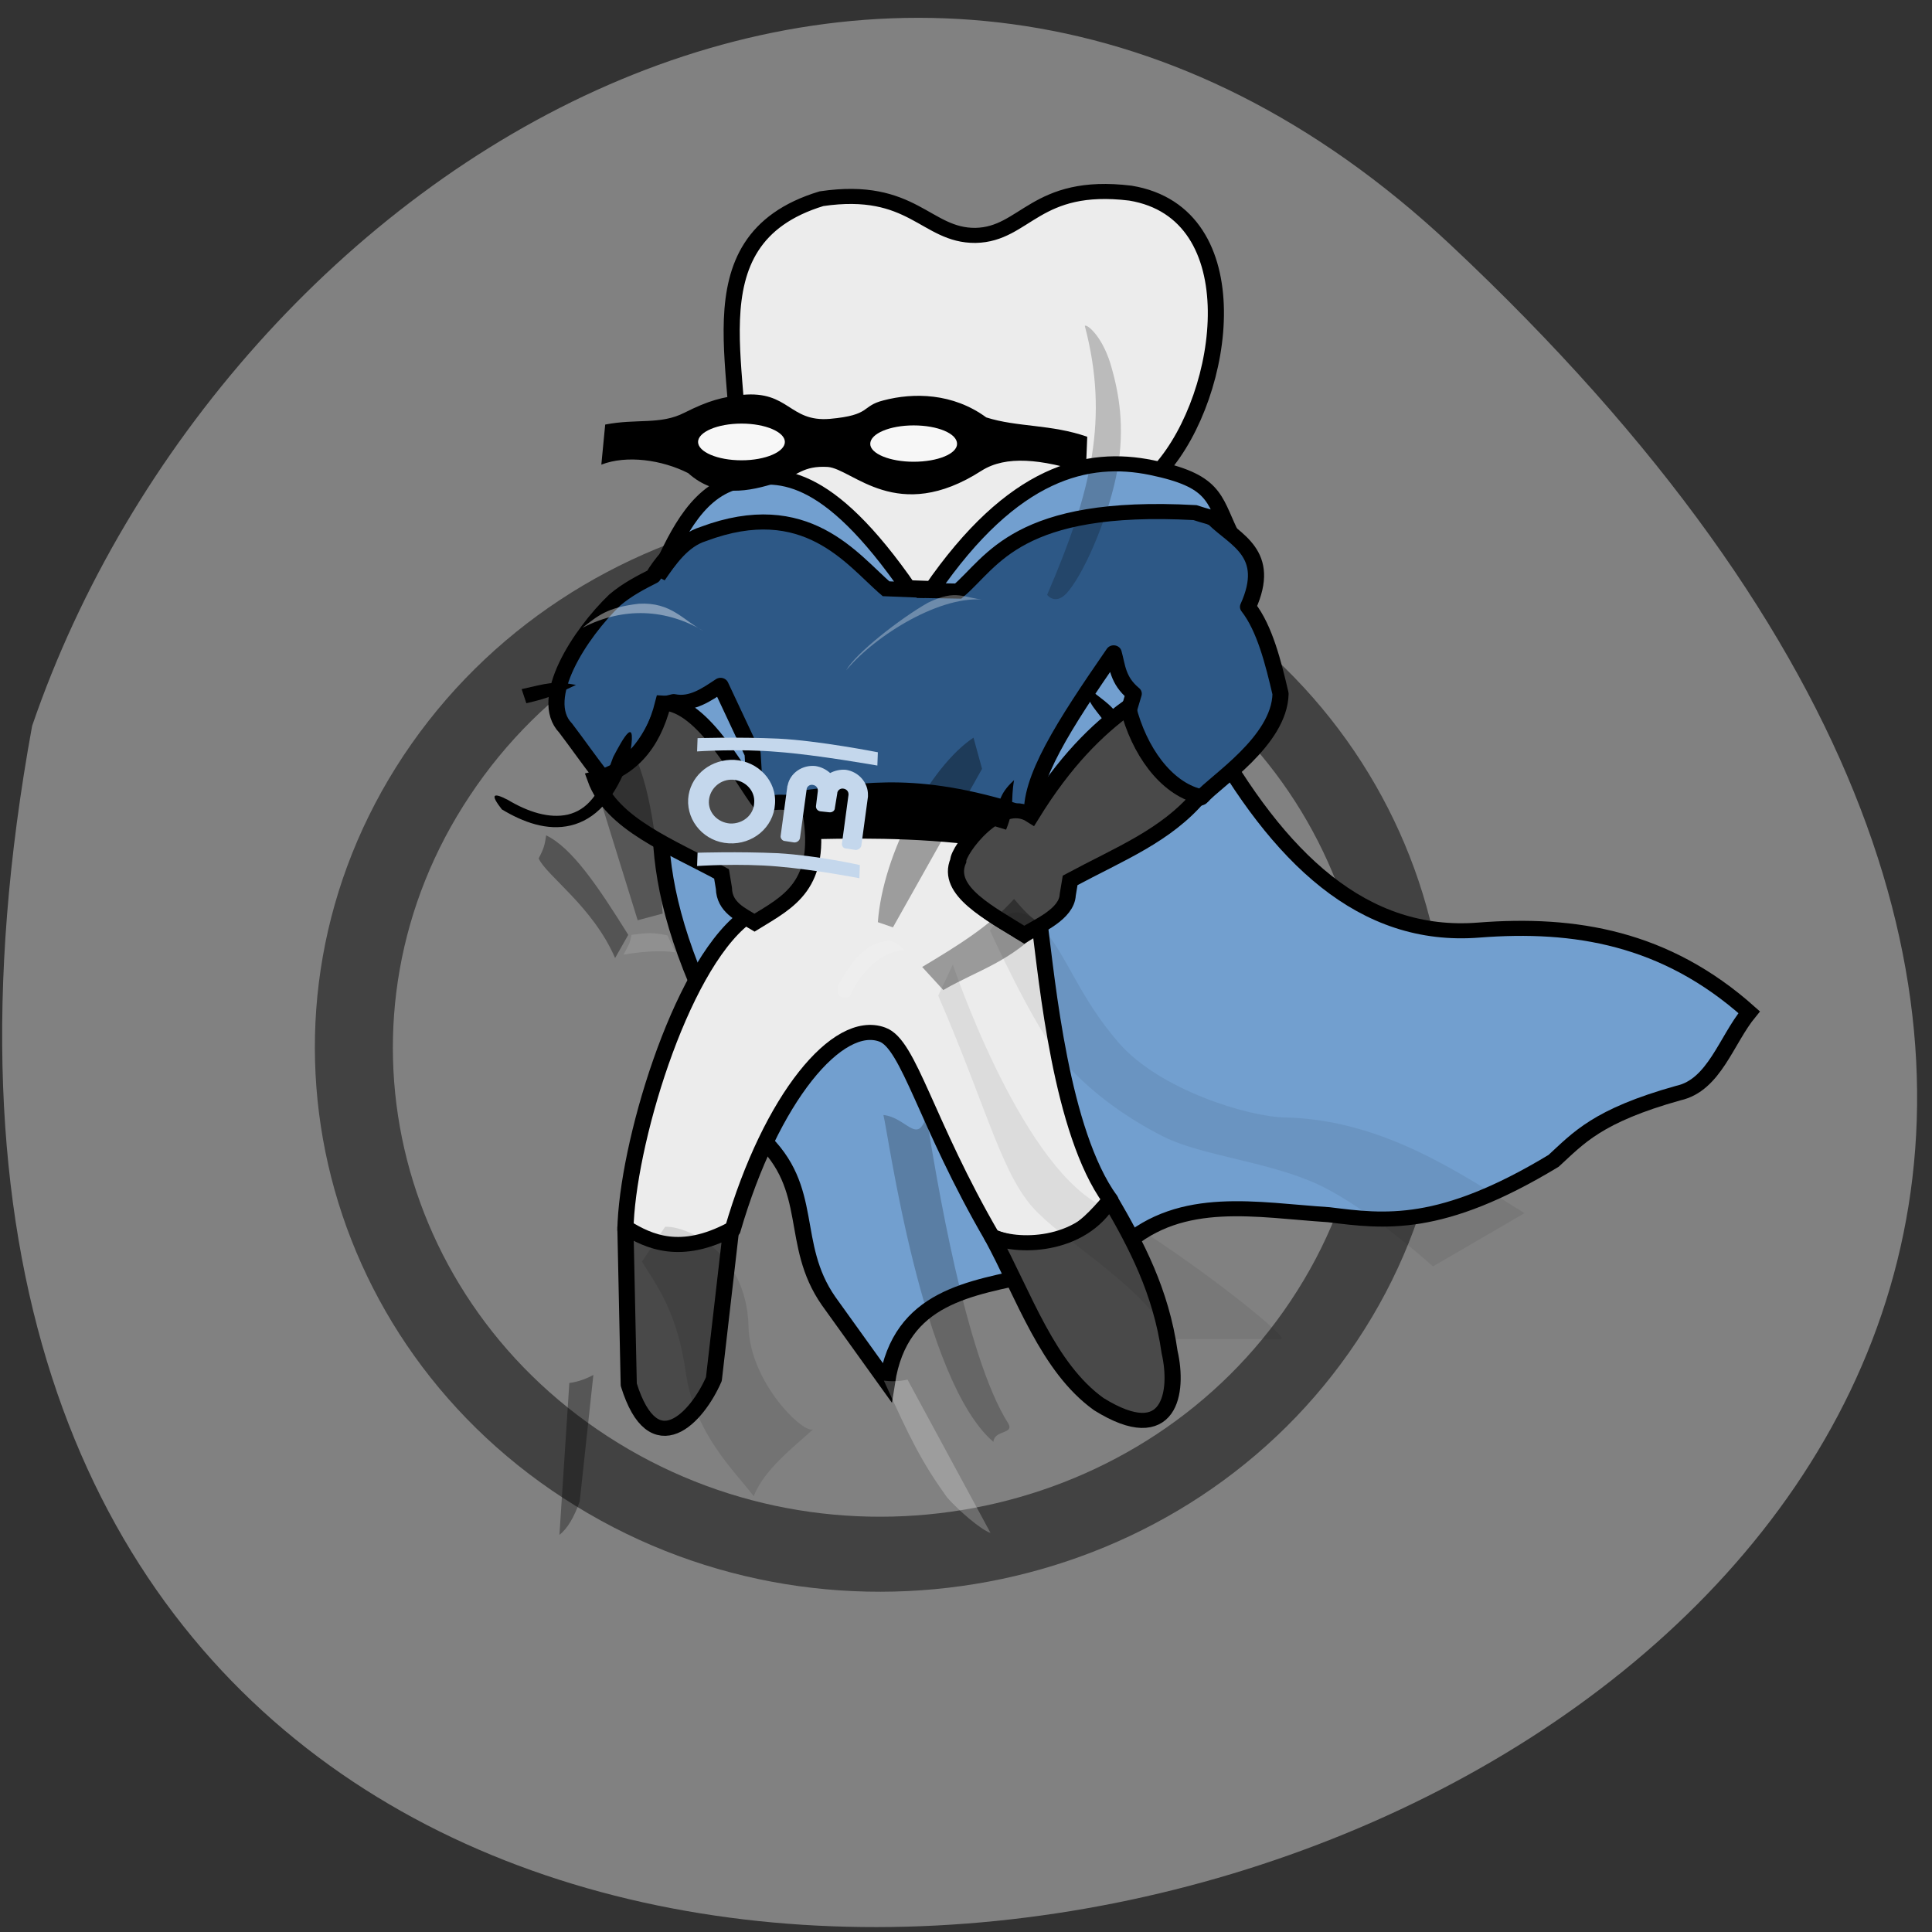 
<svg xmlns="http://www.w3.org/2000/svg" xmlns:xlink="http://www.w3.org/1999/xlink" width="16px" height="16px" viewBox="0 0 16 16" version="1.1">
<rect x="0" y="0" width="16" height="16" fill="#333333" stroke="none"/>
<g id="surface1">
<path style=" stroke:none;fill-rule:nonzero;fill:rgb(100%,27.059%,0%);fill-opacity:1;" d="M 10.035 7.301 C 10.035 7.449 9.863 7.574 9.652 7.574 C 9.441 7.574 9.27 7.449 9.27 7.301 C 9.27 7.148 9.441 7.023 9.652 7.023 C 9.863 7.023 10.035 7.148 10.035 7.301 Z M 10.035 7.301 "/>
<path style=" stroke:none;fill-rule:nonzero;fill:rgb(100%,27.059%,0%);fill-opacity:1;" d="M 10.078 8.262 C 10.078 8.414 9.91 8.539 9.695 8.539 C 9.484 8.539 9.312 8.414 9.312 8.262 C 9.312 8.113 9.484 7.988 9.695 7.988 C 9.91 7.988 10.078 8.113 10.078 8.262 Z M 10.078 8.262 "/>
<path style=" stroke:none;fill-rule:nonzero;fill:rgb(100%,27.059%,0%);fill-opacity:1;" d="M 8.613 7.734 C 8.613 7.887 8.441 8.012 8.23 8.012 C 8.016 8.012 7.848 7.887 7.848 7.734 C 7.848 7.586 8.016 7.461 8.23 7.461 C 8.441 7.461 8.613 7.586 8.613 7.734 Z M 8.613 7.734 "/>
<path style=" stroke:none;fill-rule:nonzero;fill:rgb(100%,54.902%,0%);fill-opacity:1;" d="M 9.125 9.309 C 11.801 9.492 12.52 6.449 9.773 6.215 C 7.246 5.922 5.945 8.676 8.457 9.227 C 8.668 9.289 8.902 9.289 9.125 9.309 Z M 9.125 9.309 "/>
<path style=" stroke:none;fill-rule:nonzero;fill:rgb(50.588%,50.588%,50.588%);fill-opacity:1;" d="M 12.012 2.027 C 26.055 15.199 -2.93 23.5 0.266 6.012 C 1.844 1.398 7.5 -2.203 12.012 2.027 Z M 12.012 2.027 "/>
<path style=" stroke:none;fill-rule:nonzero;fill:rgb(25.882%,25.882%,25.882%);fill-opacity:1;" d="M 11.238 11.105 C 9.844 13.199 6.945 13.812 4.77 12.473 C 2.59 11.133 1.953 8.348 3.344 6.254 C 4.738 4.16 7.637 3.547 9.816 4.887 C 11.992 6.227 12.633 9.012 11.238 11.105 Z M 11.238 11.105 "/>
<path style=" stroke:none;fill-rule:nonzero;fill:rgb(50.588%,50.588%,50.588%);fill-opacity:1;" d="M 10.691 10.77 C 9.492 12.574 6.996 13.105 5.117 11.949 C 3.238 10.793 2.688 8.395 3.891 6.59 C 5.09 4.781 7.586 4.254 9.465 5.41 C 11.344 6.562 11.895 8.965 10.691 10.77 Z M 10.691 10.77 "/>
<path style="fill-rule:evenodd;fill:rgb(92.549%,92.549%,92.549%);fill-opacity:1;stroke-width:4.455;stroke-linecap:butt;stroke-linejoin:miter;stroke:rgb(0%,0%,0%);stroke-opacity:1;stroke-miterlimit:4;" d="M 2539.837 2178.048 C 2543.666 2147.695 2524.92 2105.806 2563.335 2093.308 C 2588.549 2089.325 2592.113 2104.295 2605.842 2104.158 C 2619.703 2103.883 2622.343 2088.226 2648.613 2091.66 C 2682.144 2097.566 2675.147 2151.129 2657.194 2173.104 L 2612.839 2191.645 L 2595.677 2216.916 L 2577.856 2212.795 L 2552.114 2182.58 Z M 2539.837 2178.048 " transform="matrix(0.03,0,0,0.028,-70.097,-56.967)"/>
<path style="fill-rule:evenodd;fill:rgb(44.706%,62.353%,81.176%);fill-opacity:1;stroke-width:4.455;stroke-linecap:butt;stroke-linejoin:miter;stroke:rgb(0%,0%,0%);stroke-opacity:1;stroke-miterlimit:4;" d="M 2523.864 2229.414 C 2522.544 2258.53 2510.795 2278.719 2528.88 2324.866 L 2546.438 2370.876 C 2561.883 2386.121 2554.226 2402.327 2565.315 2419.357 L 2581.42 2443.392 C 2585.117 2417.847 2604.522 2415.649 2622.343 2411.392 L 2646.897 2402.876 C 2662.87 2387.769 2683.464 2392.438 2703.397 2393.812 C 2718.842 2395.872 2734.287 2398.069 2765.442 2377.88 C 2772.306 2371.15 2777.455 2364.558 2799.896 2357.828 C 2809.797 2355.494 2813.097 2342.171 2819.434 2333.931 C 2796.332 2311.819 2771.25 2307.424 2744.848 2309.621 C 2712.77 2312.368 2689.536 2288.333 2669.867 2250.427 L 2654.818 2209.911 L 2618.383 2224.332 C 2618.383 2224.332 2598.846 2236.83 2595.941 2236.83 C 2592.905 2236.83 2553.83 2220.899 2553.83 2220.899 L 2540.365 2213.345 L 2525.844 2221.86 Z M 2523.864 2229.414 " transform="matrix(0.03,0,0,0.028,-70.097,-56.967)"/>
<path style="fill-rule:nonzero;fill:rgb(92.549%,92.549%,92.549%);fill-opacity:1;stroke-width:4.455;stroke-linecap:round;stroke-linejoin:round;stroke:rgb(0%,0%,0%);stroke-opacity:1;stroke-miterlimit:4;" d="M 2541.949 2306.188 C 2549.342 2308.111 2559.639 2293.964 2560.299 2280.368 C 2576.404 2279.269 2592.641 2279.544 2608.878 2281.741 C 2600.694 2288.471 2593.301 2295.338 2617.855 2309.896 C 2618.251 2311.544 2623.267 2304.677 2623.531 2307.561 C 2625.643 2325.004 2629.472 2369.365 2643.069 2389.417 C 2635.808 2398.481 2628.152 2406.997 2610.462 2400.404 C 2592.113 2366.618 2587.493 2343.27 2580.1 2340.523 C 2567.955 2335.716 2549.474 2358.927 2538.781 2398.344 C 2526.9 2406.31 2517.66 2403.7 2509.211 2398.344 C 2509.607 2373.76 2523.996 2321.295 2541.949 2306.188 Z M 2541.949 2306.188 " transform="matrix(0.03,0,0,0.028,-70.097,-56.967)"/>
<path style="fill-rule:nonzero;fill:rgb(28.627%,28.627%,28.627%);fill-opacity:1;stroke-width:4.455;stroke-linecap:round;stroke-linejoin:round;stroke:rgb(0%,0%,0%);stroke-opacity:1;stroke-miterlimit:4;" d="M 2509.211 2397.52 C 2515.811 2401.915 2524.524 2406.035 2538.385 2398.207 L 2533.633 2442.431 C 2529.012 2453.83 2517 2467.702 2510.135 2444.079 Z M 2509.211 2397.52 " transform="matrix(0.03,0,0,0.028,-70.097,-56.967)"/>
<path style="fill-rule:nonzero;fill:rgb(28.627%,28.627%,28.627%);fill-opacity:1;stroke-width:4.455;stroke-linecap:round;stroke-linejoin:round;stroke:rgb(0%,0%,0%);stroke-opacity:1;stroke-miterlimit:4;" d="M 2610.33 2400.13 C 2616.535 2403.563 2635.016 2403.975 2642.937 2389.28 C 2650.197 2402.602 2657.062 2416.473 2659.438 2434.465 C 2661.946 2446.139 2659.702 2463.032 2639.901 2449.847 C 2625.776 2438.997 2619.307 2417.847 2610.33 2400.13 Z M 2610.33 2400.13 " transform="matrix(0.03,0,0,0.028,-70.097,-56.967)"/>
<path style="fill-rule:nonzero;fill:rgb(17.647%,34.51%,52.549%);fill-opacity:1;stroke-width:4.455;stroke-linecap:round;stroke-linejoin:round;stroke:rgb(0%,0%,0%);stroke-opacity:1;stroke-miterlimit:4;" d="M 2506.307 2211.971 C 2509.607 2208.95 2513.567 2206.752 2516.868 2204.967 C 2526.24 2188.211 2543.269 2186.288 2551.718 2185.739 C 2572.048 2187.799 2573.236 2199.611 2580.628 2208.126 L 2599.374 2208.813 C 2609.01 2196.314 2623.267 2189.31 2640.033 2185.327 C 2638.844 2185.602 2661.022 2180.657 2671.715 2188.074 C 2677.523 2194.254 2687.82 2198.1 2681.088 2214.032 C 2685.708 2220.349 2688.084 2230.65 2690.064 2239.714 C 2689.8 2253.723 2671.979 2265.672 2668.283 2270.342 C 2666.434 2272.676 2651.385 2261.964 2648.085 2244.933 L 2649.537 2239.714 C 2645.049 2235.732 2645.049 2231.611 2643.993 2227.628 C 2630.264 2248.916 2620.363 2265.397 2621.551 2276.385 C 2599.638 2267.32 2571.388 2266.633 2545.25 2273.913 L 2544.326 2257.432 L 2535.481 2237.242 C 2531.785 2239.852 2527.56 2243.148 2522.544 2242.049 L 2519.904 2242.736 C 2516.868 2252.899 2511.719 2260.728 2503.007 2264.711 C 2498.386 2258.256 2496.406 2255.097 2492.71 2249.878 C 2484.921 2241.225 2496.67 2221.86 2506.307 2211.971 Z M 2506.307 2211.971 " transform="matrix(0.03,0,0,0.028,-70.097,-56.967)"/>
<path style="fill-rule:evenodd;fill:rgb(44.706%,62.353%,81.176%);fill-opacity:1;stroke-width:4.455;stroke-linecap:butt;stroke-linejoin:miter;stroke:rgb(0%,0%,0%);stroke-opacity:1;stroke-miterlimit:4;" d="M 2593.565 2209.225 L 2601.09 2209.362 C 2610.594 2200.709 2617.327 2183.267 2666.434 2186.151 C 2672.243 2188.211 2672.903 2187.387 2676.071 2191.919 C 2671.583 2181.756 2671.847 2176.675 2654.422 2172.829 C 2636.864 2168.983 2616.271 2173.79 2593.565 2209.225 Z M 2593.565 2209.225 " transform="matrix(0.03,0,0,0.028,-70.097,-56.967)"/>
<path style="fill-rule:evenodd;fill:rgb(44.706%,62.353%,81.176%);fill-opacity:1;stroke-width:4.455;stroke-linecap:butt;stroke-linejoin:miter;stroke:rgb(0%,0%,0%);stroke-opacity:1;stroke-miterlimit:4;" d="M 2587.625 2208.95 L 2581.156 2208.675 C 2571.784 2200.023 2559.111 2181.07 2530.729 2192.469 C 2524.92 2194.392 2521.224 2200.297 2518.188 2204.967 C 2522.676 2194.804 2528.088 2180.52 2539.573 2177.087 C 2551.19 2173.653 2564.787 2173.516 2587.625 2208.95 Z M 2587.625 2208.95 " transform="matrix(0.03,0,0,0.028,-70.097,-56.967)"/>
<path style="fill-rule:nonzero;fill:rgb(0%,0%,0%);fill-opacity:1;stroke-width:4.455;stroke-linecap:round;stroke-linejoin:round;stroke:rgb(0%,0%,0%);stroke-opacity:1;stroke-miterlimit:4;" d="M 2556.206 2270.754 C 2572.972 2268.968 2586.569 2264.573 2615.875 2274.05 L 2608.482 2282.565 C 2588.285 2279.818 2572.048 2280.23 2555.546 2280.642 Z M 2556.206 2270.754 " transform="matrix(0.03,0,0,0.028,-70.097,-56.967)"/>
<path style="fill-rule:evenodd;fill:rgb(28.627%,28.627%,28.627%);fill-opacity:1;stroke-width:4.455;stroke-linecap:butt;stroke-linejoin:miter;stroke:rgb(0%,0%,0%);stroke-opacity:1;stroke-miterlimit:4;" d="M 2631.32 2299.183 C 2631.056 2304.952 2623.135 2308.385 2619.307 2310.995 C 2609.934 2304.677 2597.525 2298.085 2601.09 2289.157 C 2600.958 2286.136 2612.311 2269.518 2621.287 2275.698 C 2630.528 2259.629 2639.372 2250.427 2647.953 2243.697 C 2650.989 2256.607 2658.382 2267.595 2667.623 2270.067 C 2658.382 2281.741 2645.841 2286.96 2631.98 2294.926 Z M 2631.32 2299.183 " transform="matrix(0.03,0,0,0.028,-70.097,-56.967)"/>
<path style="fill-rule:evenodd;fill:rgb(28.627%,28.627%,28.627%);fill-opacity:1;stroke-width:4.455;stroke-linecap:butt;stroke-linejoin:miter;stroke:rgb(0%,0%,0%);stroke-opacity:1;stroke-miterlimit:4;" d="M 2536.405 2297.261 C 2536.537 2302.892 2541.025 2304.952 2544.854 2307.424 C 2554.226 2301.244 2563.863 2296.437 2560.299 2274.599 C 2555.942 2272.539 2554.358 2270.754 2546.702 2272.539 C 2540.893 2264.436 2530.861 2242.873 2519.64 2242.461 C 2516.604 2255.371 2510.135 2262.376 2500.894 2264.848 C 2505.383 2278.307 2521.884 2284.9 2535.745 2293.003 Z M 2536.405 2297.261 " transform="matrix(0.03,0,0,0.028,-70.097,-56.967)"/>
<path style=" stroke:none;fill-rule:evenodd;fill:rgb(0%,0%,0%);fill-opacity:0.067;" d="M 12.625 10.047 C 12.09 9.715 11.453 9.273 10.641 9.254 C 10.344 9.25 9.605 9.027 9.266 8.637 C 8.93 8.25 8.836 7.906 8.621 7.668 C 8.375 7.398 8.199 7.707 8.199 7.707 C 8.199 7.707 8.566 8.516 8.793 8.773 C 9.016 9.031 9.312 9.25 9.637 9.414 C 9.957 9.574 10.52 9.621 10.93 9.816 C 11.348 10.016 11.867 10.488 11.867 10.488 Z M 12.625 10.047 "/>
<path style=" stroke:none;fill-rule:nonzero;fill:rgb(0%,0%,0%);fill-opacity:1;" d="M 5.012 3.516 C 5.273 3.465 5.469 3.52 5.668 3.418 C 5.871 3.316 5.98 3.289 6.148 3.27 C 6.535 3.234 6.535 3.496 6.871 3.469 C 7.219 3.438 7.129 3.363 7.316 3.316 C 7.566 3.25 7.891 3.254 8.168 3.457 C 8.426 3.539 8.703 3.512 9.004 3.617 L 8.992 3.918 C 8.621 3.801 8.332 3.77 8.129 3.898 C 7.43 4.348 7.062 3.883 6.855 3.867 C 6.648 3.855 6.609 3.938 6.438 3.996 C 6.207 4.07 5.934 4.129 5.699 3.918 C 5.484 3.809 5.191 3.766 4.98 3.848 Z M 5.012 3.516 "/>
<path style=" stroke:none;fill-rule:evenodd;fill:rgb(0%,0%,0%);fill-opacity:1;" d="M 5.078 6.27 C 4.965 6.59 4.859 6.707 4.703 6.746 C 4.547 6.781 4.371 6.723 4.207 6.625 C 4.086 6.562 4.055 6.574 4.156 6.703 C 4.332 6.809 4.531 6.883 4.727 6.836 C 4.922 6.789 5.094 6.625 5.211 6.285 C 5.285 5.883 5.156 6.121 5.078 6.27 Z M 5.078 6.27 "/>
<path style=" stroke:none;fill-rule:evenodd;fill:rgb(0%,0%,0%);fill-opacity:1;" d="M 4.77 5.672 C 4.582 5.637 4.531 5.66 4.32 5.707 L 4.359 5.824 C 4.559 5.777 4.598 5.754 4.77 5.672 Z M 4.77 5.672 "/>
<path style=" stroke:none;fill-rule:evenodd;fill:rgb(0%,0%,0%);fill-opacity:1;" d="M 8.988 5.672 C 9.012 5.852 9.074 5.859 9.188 6.039 L 9.293 5.965 C 9.18 5.801 9.121 5.801 8.988 5.672 Z M 8.988 5.672 "/>
<path style=" stroke:none;fill-rule:nonzero;fill:rgb(0%,0%,0%);fill-opacity:0.333;" d="M 4.977 6.641 L 5.219 6.184 C 5.387 6.473 5.445 6.996 5.488 7.566 L 5.281 7.621 Z M 4.977 6.641 "/>
<path style=" stroke:none;fill-rule:nonzero;fill:rgb(0%,0%,0%);fill-opacity:0.333;" d="M 8.133 6.367 L 8.062 6.109 C 7.703 6.348 7.312 7.066 7.27 7.637 L 7.395 7.68 Z M 8.133 6.367 "/>
<path style=" stroke:none;fill-rule:nonzero;fill:rgb(0%,0%,0%);fill-opacity:0.349;" d="M 8.398 7.445 C 8.469 7.527 8.562 7.641 8.66 7.656 C 8.371 7.969 8.102 8.031 7.812 8.199 L 7.637 8.008 C 7.918 7.84 8.199 7.668 8.398 7.445 Z M 8.398 7.445 "/>
<path style=" stroke:none;fill-rule:nonzero;fill:rgb(0%,0%,0%);fill-opacity:0.349;" d="M 4.461 7.109 C 4.504 7.027 4.512 6.996 4.523 6.918 C 4.734 7.02 4.945 7.328 5.203 7.742 L 5.094 7.934 C 4.91 7.508 4.523 7.25 4.461 7.109 Z M 4.461 7.109 "/>
<path style=" stroke:none;fill-rule:nonzero;fill:rgb(100%,100%,100%);fill-opacity:0.122;" d="M 5.164 7.906 C 5.203 7.828 5.215 7.824 5.23 7.742 C 5.375 7.723 5.406 7.723 5.527 7.746 L 5.594 7.887 C 5.473 7.867 5.293 7.883 5.164 7.906 Z M 5.164 7.906 "/>
<path style=" stroke:none;fill-rule:nonzero;fill:rgb(100%,100%,100%);fill-opacity:0.122;" d="M 7.355 7.793 C 7.395 7.789 7.445 7.824 7.488 7.867 C 7.305 7.879 7.133 8.035 7.035 8.254 C 6.953 8.277 6.926 8.242 6.941 8.164 C 7.051 7.957 7.176 7.805 7.355 7.793 Z M 7.355 7.793 "/>
<path style=" stroke:none;fill-rule:evenodd;fill:rgb(0%,0%,0%);fill-opacity:1;" d="M 8.398 6.461 C 8.262 6.586 8.289 6.641 8.203 6.832 L 8.332 6.871 C 8.406 6.688 8.367 6.641 8.398 6.461 Z M 8.398 6.461 "/>
<path style=" stroke:none;fill-rule:evenodd;fill:rgb(0%,0%,0%);fill-opacity:0.067;" d="M 10.613 11.09 C 10.672 11.066 9.762 10.344 9.098 9.973 C 8.43 9.598 7.891 7.988 7.891 7.988 L 7.77 8.246 C 8.191 9.219 8.301 9.758 8.598 10.047 C 8.883 10.328 9.488 10.676 9.695 11.09 Z M 10.613 11.09 "/>
<path style=" stroke:none;fill-rule:evenodd;fill:rgb(0%,0%,0%);fill-opacity:0.106;" d="M 6.734 11.836 C 6.66 11.883 6.211 11.453 6.199 10.988 C 6.184 10.352 5.664 10.148 5.508 10.16 L 5.316 10.449 C 5.438 10.645 5.609 10.863 5.68 11.371 C 5.754 11.879 6.086 12.184 6.242 12.391 C 6.332 12.16 6.594 11.969 6.734 11.836 Z M 6.734 11.836 "/>
<path style=" stroke:none;fill-rule:nonzero;fill:rgb(96.863%,96.863%,96.863%);fill-opacity:1;" d="M 6.5 3.66 C 6.5 3.742 6.34 3.812 6.141 3.812 C 5.941 3.812 5.781 3.742 5.781 3.66 C 5.781 3.578 5.941 3.508 6.141 3.508 C 6.34 3.508 6.5 3.578 6.5 3.66 Z M 6.5 3.66 "/>
<path style=" stroke:none;fill-rule:nonzero;fill:rgb(96.863%,96.863%,96.863%);fill-opacity:1;" d="M 7.926 3.676 C 7.926 3.758 7.766 3.824 7.566 3.824 C 7.371 3.824 7.207 3.758 7.207 3.676 C 7.207 3.59 7.371 3.523 7.566 3.523 C 7.766 3.523 7.926 3.59 7.926 3.676 Z M 7.926 3.676 "/>
<path style=" stroke:none;fill-rule:nonzero;fill:rgb(76.863%,84.314%,92.549%);fill-opacity:1;" d="M 6.047 6.293 C 5.863 6.301 5.711 6.438 5.699 6.617 C 5.688 6.805 5.836 6.973 6.035 6.984 C 6.234 6.996 6.406 6.852 6.418 6.66 C 6.434 6.469 6.281 6.305 6.082 6.293 C 6.07 6.293 6.059 6.293 6.047 6.293 Z M 6.051 6.457 C 6.059 6.457 6.066 6.457 6.07 6.457 C 6.176 6.465 6.254 6.551 6.246 6.648 C 6.242 6.75 6.152 6.824 6.047 6.82 C 5.941 6.812 5.863 6.727 5.871 6.629 C 5.879 6.535 5.957 6.461 6.051 6.457 Z M 6.051 6.457 "/>
<path style=" stroke:none;fill-rule:nonzero;fill:rgb(76.863%,84.314%,92.549%);fill-opacity:1;" d="M 6.754 6.344 C 6.645 6.332 6.543 6.402 6.523 6.504 C 6.52 6.508 6.52 6.512 6.52 6.516 L 6.465 6.922 C 6.461 6.941 6.48 6.965 6.5 6.965 L 6.578 6.977 C 6.602 6.977 6.621 6.961 6.625 6.941 L 6.68 6.539 C 6.68 6.539 6.68 6.539 6.68 6.535 C 6.684 6.512 6.707 6.496 6.73 6.5 C 6.758 6.504 6.773 6.523 6.773 6.547 C 6.773 6.547 6.773 6.551 6.773 6.551 L 6.758 6.672 C 6.754 6.695 6.77 6.715 6.793 6.719 L 6.867 6.727 C 6.891 6.73 6.914 6.715 6.914 6.691 L 6.934 6.57 C 6.934 6.57 6.934 6.57 6.934 6.566 C 6.938 6.543 6.961 6.527 6.984 6.531 C 7.012 6.535 7.027 6.555 7.027 6.578 C 7.027 6.582 7.027 6.582 7.027 6.582 L 6.973 6.984 C 6.969 7.004 6.984 7.027 7.008 7.027 L 7.086 7.039 C 7.109 7.039 7.129 7.023 7.133 7.004 L 7.188 6.598 C 7.188 6.594 7.188 6.59 7.188 6.586 C 7.191 6.484 7.113 6.391 7.004 6.375 C 6.957 6.371 6.91 6.383 6.875 6.402 C 6.84 6.371 6.801 6.352 6.754 6.344 Z M 6.754 6.344 "/>
<path style=" stroke:none;fill-rule:nonzero;fill:rgb(76.863%,84.314%,92.549%);fill-opacity:1;" d="M 5.777 7.062 C 5.777 7.062 6.113 7.051 6.445 7.066 C 6.777 7.086 7.121 7.164 7.121 7.164 L 7.117 7.273 C 7.117 7.273 6.758 7.203 6.441 7.176 C 6.125 7.148 5.773 7.172 5.773 7.172 Z M 5.777 7.062 "/>
<path style=" stroke:none;fill-rule:nonzero;fill:rgb(76.863%,84.314%,92.549%);fill-opacity:1;" d="M 5.777 6.113 C 5.777 6.113 6.113 6.102 6.445 6.117 C 6.777 6.133 7.27 6.23 7.27 6.23 L 7.266 6.34 C 7.266 6.34 6.758 6.25 6.441 6.227 C 6.125 6.199 5.773 6.223 5.773 6.223 Z M 5.777 6.113 "/>
<path style=" stroke:none;fill-rule:nonzero;fill:rgb(0%,0%,0%);fill-opacity:0.333;" d="M 4.914 11.387 C 4.863 11.414 4.789 11.445 4.715 11.453 L 4.633 12.711 C 4.699 12.66 4.754 12.566 4.801 12.434 Z M 4.914 11.387 "/>
<path style=" stroke:none;fill-rule:nonzero;fill:rgb(100%,100%,100%);fill-opacity:0.224;" d="M 7.32 11.434 C 7.379 11.441 7.441 11.441 7.516 11.426 L 8.203 12.695 C 8.121 12.668 7.938 12.508 7.844 12.402 C 7.633 12.109 7.535 11.91 7.32 11.434 Z M 7.32 11.434 "/>
<path style=" stroke:none;fill-rule:evenodd;fill:rgb(100%,100%,100%);fill-opacity:0.404;" d="M 4.824 5.199 C 4.953 5.098 5.027 5.031 5.289 5 C 5.562 4.984 5.66 5.141 5.828 5.227 C 5.52 5.043 5.164 5.023 4.824 5.199 Z M 4.824 5.199 "/>
<path style=" stroke:none;fill-rule:evenodd;fill:rgb(100%,100%,100%);fill-opacity:0.306;" d="M 7.008 5.551 C 7.086 5.41 7.457 5.121 7.684 4.992 C 7.926 4.875 7.973 4.953 8.164 4.969 C 7.805 4.918 7.25 5.258 7.008 5.551 Z M 7.008 5.551 "/>
<path style=" stroke:none;fill-rule:evenodd;fill:rgb(0%,0%,0%);fill-opacity:0.208;" d="M 8.672 4.926 C 9.043 4.066 9.184 3.461 8.984 2.699 C 8.996 2.68 9.121 2.773 9.195 3.008 C 9.27 3.258 9.316 3.539 9.254 3.891 C 9.191 4.242 9 4.707 8.852 4.891 C 8.746 5.027 8.672 4.926 8.672 4.926 Z M 8.672 4.926 "/>
<path style=" stroke:none;fill-rule:evenodd;fill:rgb(0%,0%,0%);fill-opacity:0.208;" d="M 8.227 11.941 C 8.234 11.84 8.406 11.879 8.348 11.785 C 7.996 11.23 7.754 9.754 7.672 9.242 C 7.598 9.488 7.508 9.254 7.316 9.234 C 7.355 9.379 7.633 11.434 8.227 11.941 Z M 8.227 11.941 "/>
</g>
</svg>

